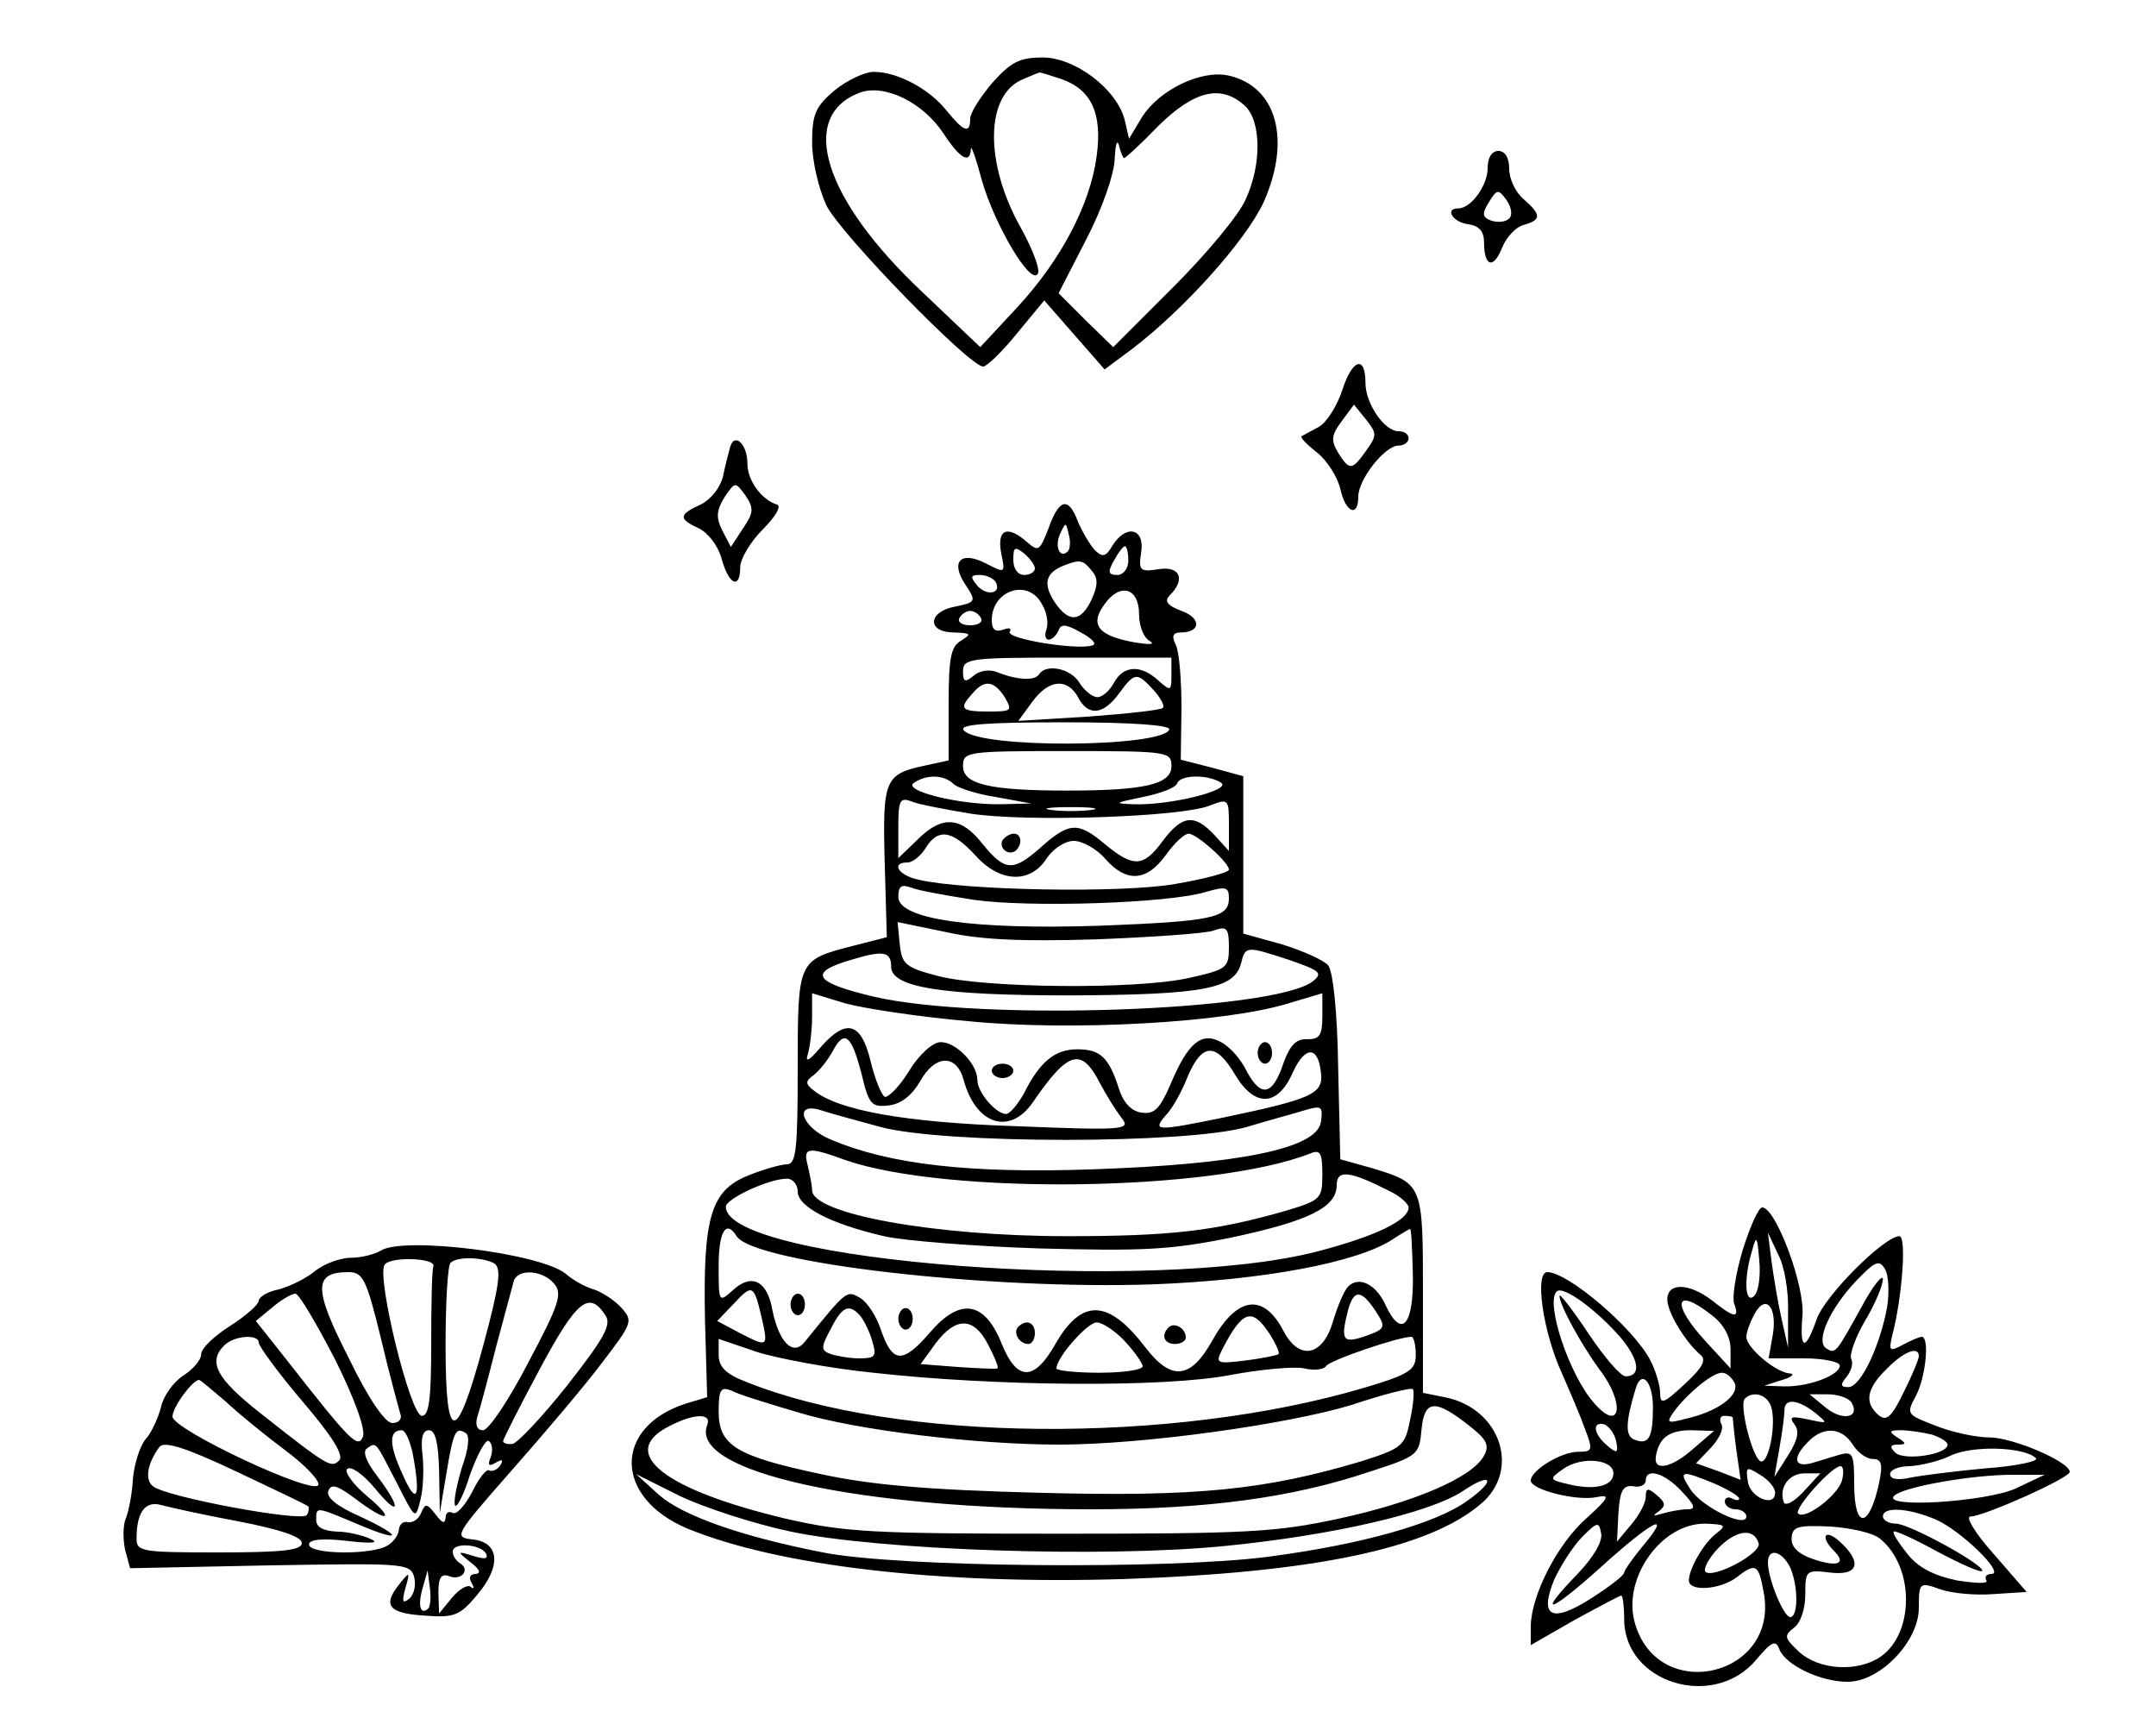 <?xml version="1.0" standalone="no"?>
<!DOCTYPE svg PUBLIC "-//W3C//DTD SVG 20010904//EN"
 "http://www.w3.org/TR/2001/REC-SVG-20010904/DTD/svg10.dtd">
<svg version="1.0" xmlns="http://www.w3.org/2000/svg"
 width="300pt" height="239pt" viewBox="0 0 300 239"
 preserveAspectRatio="xMidYMid meet">
<g transform="translate(0,239) scale(0.1,-0.1)"
fill="#000000" stroke="none">
<path d="M1381 2275 c-17 -20 -31 -42 -31 -50 0 -22 -9 -18 -32 10 -24 31 -69
55 -102 55 -13 0 -38 -12 -55 -26 -26 -22 -31 -33 -31 -72 0 -26 9 -64 20 -88
20 -40 199 -224 218 -224 5 0 27 21 47 46 l38 46 42 -48 42 -48 39 29 c73 56
157 150 182 203 39 87 19 162 -49 177 -38 8 -96 -20 -120 -58 l-18 -30 -6 26
c-11 43 -69 87 -114 87 -32 0 -44 -6 -70 -35z m96 5 c42 -15 57 -48 49 -107
-9 -68 -50 -145 -110 -210 l-52 -56 -81 77 c-137 129 -173 244 -87 277 35 13
89 -14 117 -57 23 -35 37 -43 38 -21 0 6 7 -13 15 -43 17 -61 68 -148 78 -131
4 5 -7 34 -23 63 -52 92 -50 187 3 208 12 5 21 9 22 9 1 1 15 -4 31 -9z m255
-37 c23 -21 24 -82 1 -131 -9 -21 -54 -75 -100 -121 l-84 -84 -38 37 -38 38
38 74 c23 44 39 91 40 112 1 20 3 29 6 20 2 -10 6 -18 7 -18 2 0 24 20 48 45
50 49 87 58 120 28z"/>
<path d="M2070 2156 c0 -24 -23 -56 -41 -56 -19 0 -8 -19 14 -22 15 -2 22 -10
22 -25 0 -34 13 -38 25 -8 6 15 19 29 30 32 25 7 25 14 0 36 -11 9 -20 28 -20
42 0 16 -6 25 -15 25 -9 0 -15 -9 -15 -24z m30 -70 c-5 -5 -16 -6 -25 -3 -13
5 -13 10 -3 26 11 18 13 18 24 3 7 -10 9 -21 4 -26z"/>
<path d="M1868 1848 c-7 -22 -22 -46 -33 -52 -11 -6 -22 -12 -24 -13 -2 -2 8
-12 22 -23 14 -11 28 -34 32 -50 7 -33 25 -41 25 -11 0 24 37 71 56 71 8 0 14
5 14 10 0 6 -6 10 -14 10 -20 0 -46 39 -46 67 0 39 -18 34 -32 -9z m33 -85
c-20 -28 -23 -28 -39 -3 -10 17 -10 24 5 44 l17 23 17 -21 c15 -19 15 -22 0
-43z"/>
<path d="M1016 1768 c-2 -7 -7 -26 -10 -41 -4 -16 -17 -32 -31 -39 -31 -14
-31 -20 -3 -33 13 -6 27 -24 32 -42 10 -37 26 -44 26 -12 0 11 14 35 31 52 18
18 27 33 20 35 -22 7 -41 34 -41 57 0 27 -18 44 -24 23z m18 -113 l-17 -26
-12 23 c-9 18 -8 28 3 46 15 22 15 22 29 3 12 -18 12 -24 -3 -46z"/>
<path d="M1459 1655 c-12 -31 -14 -33 -29 -20 -28 25 -43 19 -37 -14 6 -29 6
-29 -21 -15 -35 18 -50 3 -29 -29 16 -24 15 -25 -14 -31 -38 -7 -40 -36 -1
-36 23 -1 24 -2 10 -11 -15 -8 -18 -24 -18 -89 l0 -78 -32 -7 c-57 -12 -60
-19 -57 -134 l3 -105 -47 -12 c-77 -20 -77 -19 -77 -170 0 -112 -2 -134 -15
-134 -8 0 -33 -7 -55 -16 -51 -21 -62 -58 -59 -202 l3 -106 -30 -9 c-101 -33
-100 -131 3 -174 127 -52 350 -78 608 -70 262 9 422 42 495 104 57 47 28 134
-50 149 l-30 6 0 138 c0 154 0 153 -72 175 l-43 12 -3 128 c-1 75 -7 134 -14
142 -6 7 -35 20 -64 29 l-54 15 0 110 0 109 -44 12 -43 11 1 71 c0 39 -3 79
-8 89 -6 12 -4 17 7 17 28 0 29 20 1 30 -21 8 -24 14 -16 22 22 22 14 41 -16
36 -26 -4 -28 -2 -24 24 5 33 -21 39 -40 9 -9 -16 -14 -17 -25 -6 -7 8 -17 25
-23 39 -13 35 -26 33 -41 -9z m27 -32 c-11 -11 -19 6 -11 24 8 17 8 17 12 0 3
-10 2 -21 -1 -24z m-46 -24 c0 -5 -7 -9 -15 -9 -9 0 -15 9 -15 21 0 18 2 19
15 9 8 -7 15 -16 15 -21z m130 11 c0 -11 -7 -20 -15 -20 -13 0 -14 4 -5 20 6
11 13 20 15 20 3 0 5 -9 5 -20z m-51 -14 c9 -10 9 -20 0 -40 -15 -32 -32 -33
-52 -3 -16 25 -12 40 13 50 23 9 27 8 39 -7z m-134 -15 c10 -17 -12 -21 -25
-6 -10 12 -10 15 3 15 9 0 18 -4 22 -9z m65 -32 c7 -11 9 -27 6 -35 -3 -8 -1
-14 3 -14 5 0 11 6 14 13 3 9 10 9 31 -3 15 -8 23 -16 16 -18 -21 -7 -120 9
-115 19 3 5 -1 6 -9 3 -11 -4 -16 0 -16 13 0 42 51 59 70 22z m135 -14 c0 -17
7 -33 15 -37 8 -5 -1 -5 -20 -2 -51 9 -64 24 -44 52 22 32 49 25 49 -13z
m-220 -5 c3 -5 -3 -10 -15 -10 -12 0 -18 5 -15 10 3 6 10 10 15 10 5 0 12 -4
15 -10z m265 -79 c0 -23 -1 -23 -18 -8 -25 23 -49 21 -62 -3 -6 -11 -16 -20
-23 -20 -7 0 -18 9 -25 20 -12 20 -46 27 -56 12 -6 -10 -32 -8 -59 3 -10 4
-24 2 -32 -5 -12 -10 -15 -9 -15 6 0 18 10 19 145 19 l145 0 0 -24z m-25 -21
c10 -11 16 -22 13 -25 -3 -3 -49 -8 -103 -12 l-98 -6 19 26 c23 32 49 34 64 7
14 -27 35 -25 57 5 22 30 25 30 48 5z m-207 -10 c11 -19 10 -20 -23 -20 -38 0
-41 4 -22 25 17 20 30 18 45 -5z m229 -45 c-9 -25 -265 -27 -286 -1 -7 8 31
11 140 11 95 0 148 -4 146 -10z m3 -51 c0 -25 -36 -34 -145 -34 -109 0 -145 9
-145 34 0 20 4 21 145 21 141 0 145 -1 145 -21z m-303 -25 c5 -5 32 -14 59
-18 l49 -9 -43 -1 c-57 -1 -138 19 -120 30 18 12 42 11 55 -2z m372 2 c16 -10
-71 -32 -122 -30 -28 1 -26 2 13 10 25 5 46 13 48 19 4 12 42 13 61 1z m-349
-43 c76 -12 293 -5 333 11 26 10 27 10 27 -26 l0 -37 -20 22 c-28 30 -45 28
-72 -8 -27 -37 -41 -37 -80 -5 -38 32 -50 32 -92 -6 -37 -32 -48 -31 -79 7
-29 37 -55 40 -88 8 l-29 -28 0 43 c0 37 2 42 18 36 9 -4 46 -11 82 -17z m168
5 c-16 -2 -40 -2 -55 0 -16 2 -3 4 27 4 30 0 43 -2 28 -4z m-161 -63 c34 -38
76 -40 99 -5 9 14 26 25 38 25 12 0 32 -11 44 -25 29 -33 57 -32 84 5 12 17
26 30 32 30 11 0 56 -40 56 -50 0 -4 -34 -13 -75 -20 -74 -13 -293 -9 -357 6
-28 6 -39 24 -15 24 7 0 18 9 25 20 17 28 37 25 69 -10z m-2 -62 c77 -11 271
-5 323 11 28 8 32 7 32 -9 0 -27 -23 -32 -179 -38 -177 -6 -281 9 -281 40 0
15 4 18 18 13 9 -4 49 -11 87 -17z m170 -55 c77 3 150 8 163 12 19 7 22 4 22
-23 0 -29 -3 -31 -57 -43 -73 -16 -282 -14 -348 3 -45 12 -50 16 -53 44 l-3
31 68 -14 c49 -11 108 -13 208 -10z m-285 -38 c0 -29 71 -40 250 -40 185 1
228 9 237 45 6 24 7 24 68 4 43 -15 46 -18 31 -30 -57 -41 -461 -55 -609 -21
-85 20 -94 34 -31 52 43 13 54 11 54 -10z m109 -76 c142 -14 357 -2 444 25
l47 14 0 -32 c0 -27 -4 -32 -21 -32 -15 1 -24 -8 -33 -33 -15 -45 -31 -49 -51
-12 -8 17 -24 35 -36 41 -27 15 -46 -1 -70 -58 -15 -35 -23 -43 -41 -40 -14 2
-25 14 -31 33 -14 44 -26 55 -58 55 -31 0 -52 -17 -74 -61 -9 -16 -20 -29 -25
-29 -14 0 -40 30 -40 47 0 23 -30 53 -51 53 -11 0 -30 -17 -44 -40 -14 -23
-30 -38 -34 -36 -5 3 -14 26 -20 51 -13 53 -34 58 -69 18 -16 -19 -22 -22 -18
-10 3 10 6 34 6 52 l0 33 46 -14 c25 -7 103 -19 173 -25z m-150 -74 c10 -42
14 -46 38 -43 17 2 32 14 43 33 21 38 51 39 61 2 17 -62 64 -77 96 -31 50 73
68 77 94 26 9 -17 23 -39 30 -48 13 -16 2 -17 -146 -11 -155 5 -249 22 -283
50 -12 9 -11 13 0 21 8 6 20 21 27 34 16 30 26 22 40 -33z m520 -1 c27 -45 59
-44 80 4 17 37 35 37 39 0 4 -30 -12 -37 -136 -63 -93 -19 -99 -19 -80 3 9 9
23 34 31 55 20 46 39 47 66 1z m-494 -72 c89 -24 427 -24 510 0 33 10 71 20
83 24 21 6 23 4 20 -17 -5 -37 -113 -59 -318 -66 -172 -6 -282 7 -363 41 -42
17 -54 54 -14 41 12 -4 49 -14 82 -23z m-49 -46 c141 -49 512 -44 647 9 14 6
17 1 17 -29 0 -34 -2 -36 -52 -51 -98 -28 -160 -35 -303 -35 -184 0 -355 31
-355 64 0 6 -3 21 -6 34 -7 26 0 27 52 8z m757 -43 c15 -7 27 -18 27 -23 0
-18 -46 -40 -126 -61 -229 -60 -824 -15 -824 62 0 11 60 39 85 39 8 0 15 -8
15 -18 0 -21 46 -45 120 -62 25 -6 122 -14 215 -17 146 -4 184 -2 268 15 108
23 147 42 147 73 0 22 18 20 73 -8z m-908 -63 c23 -37 349 -75 580 -67 153 6
282 30 332 62 12 8 24 15 25 15 2 0 3 -29 4 -65 1 -70 -16 -88 -38 -41 -13 29
-37 41 -52 26 -6 -6 -15 -28 -21 -48 -14 -49 -47 -56 -69 -14 -28 54 -65 48
-99 -13 -30 -54 -57 -57 -93 -10 -52 68 -89 69 -126 4 -29 -51 -53 -51 -74 1
-24 60 -58 65 -100 16 -38 -44 -52 -43 -68 3 -6 19 -19 39 -29 45 -19 11 -18
12 -78 -62 -16 -19 -35 1 -44 44 -7 42 -29 53 -55 29 -20 -18 -20 -17 -20 33
0 48 10 66 25 42z m35 -114 c9 -41 9 -41 -32 -20 l-30 16 23 24 c26 28 28 27
39 -20z m854 10 c15 -23 14 -25 -14 -35 -32 -11 -35 -6 -24 37 8 28 18 28 38
-2z m-716 -8 c5 -7 13 -23 16 -35 6 -20 4 -23 -18 -23 -13 0 -31 3 -40 6 -14
5 -14 9 0 35 16 32 26 36 42 17z m568 -23 c9 -14 15 -27 13 -29 -2 -2 -23 -6
-46 -9 -41 -5 -42 -4 -32 16 28 54 41 58 65 22z m-391 -16 c9 -17 15 -32 13
-33 -2 -1 -26 0 -55 2 l-52 4 21 29 c28 37 53 37 73 -2z m190 5 c14 -15 25
-31 25 -35 0 -5 -27 -9 -60 -9 -33 0 -60 3 -60 6 0 15 43 64 56 64 8 0 26 -12
39 -26z m-350 -44 c169 -19 406 -21 498 -3 43 8 89 12 102 9 13 -3 26 -2 30 3
4 8 101 41 119 41 3 0 6 -11 6 -25 0 -21 -8 -27 -72 -46 -267 -79 -650 -76
-859 8 -29 11 -39 21 -39 38 l0 22 53 -18 c28 -9 102 -23 162 -29z m-105 -55
c81 -25 248 -45 364 -45 116 0 317 28 406 55 45 15 84 25 86 22 2 -2 1 -21 -4
-43 -7 -36 -11 -39 -67 -57 -134 -40 -229 -50 -450 -44 -155 4 -234 11 -303
26 -118 25 -142 40 -142 87 0 31 3 35 18 29 9 -5 51 -18 92 -30z m936 -20 c24
-19 27 -27 18 -42 -17 -29 -95 -63 -201 -86 -88 -19 -128 -21 -388 -21 -261 0
-299 2 -382 21 -168 40 -234 91 -163 128 36 19 61 19 54 2 -25 -65 212 -117
534 -117 161 0 281 16 390 53 65 21 67 23 70 58 4 42 19 43 68 4z m-946 -146
c123 -26 435 -37 605 -20 151 15 284 46 330 76 41 28 48 16 7 -13 -44 -32
-148 -61 -277 -78 -137 -18 -515 -15 -620 6 -113 22 -195 51 -228 80 l-32 29
60 -30 c33 -16 103 -39 155 -50z"/>
<path d="M1395 1221 c-6 -11 9 -23 19 -14 9 9 7 23 -3 23 -6 0 -12 -4 -16 -9z"/>
<path d="M1750 925 c0 -8 5 -15 10 -15 6 0 10 7 10 15 0 8 -4 15 -10 15 -5 0
-10 -7 -10 -15z"/>
<path d="M1380 900 c0 -5 7 -10 15 -10 8 0 15 5 15 10 0 6 -7 10 -15 10 -8 0
-15 -4 -15 -10z"/>
<path d="M1100 575 c0 -8 5 -15 10 -15 6 0 10 7 10 15 0 8 -4 15 -10 15 -5 0
-10 -7 -10 -15z"/>
<path d="M1250 555 c0 -8 5 -15 10 -15 6 0 10 7 10 15 0 8 -4 15 -10 15 -5 0
-10 -7 -10 -15z"/>
<path d="M1417 544 c-8 -8 1 -24 14 -24 5 0 9 7 9 15 0 15 -12 20 -23 9z"/>
<path d="M1626 543 c-11 -11 -6 -23 9 -23 8 0 15 4 15 9 0 13 -16 22 -24 14z"/>
<path d="M2425 651 c-10 -33 -15 -67 -12 -75 8 -21 0 -20 -30 4 -32 25 -63 26
-63 2 0 -18 25 -59 46 -77 9 -7 3 -18 -22 -41 -29 -27 -34 -29 -34 -12 0 10
-6 31 -14 46 -23 44 -114 122 -143 122 -18 0 -6 -83 20 -140 11 -25 26 -60 32
-77 12 -31 11 -33 -9 -33 -24 0 -66 -26 -66 -40 0 -13 65 -29 92 -23 19 4 17
-1 -14 -29 -41 -36 -77 -107 -78 -150 l0 -27 61 35 c33 18 63 34 65 34 2 0 4
-15 4 -33 0 -89 125 -127 184 -56 21 25 27 28 32 14 9 -22 57 -45 95 -45 45 0
99 56 99 103 0 35 1 36 29 26 16 -6 50 -9 75 -7 l46 3 -46 53 c-25 28 -40 52
-32 52 18 0 137 53 138 62 0 14 -79 48 -112 48 -18 0 -51 7 -74 16 -41 16 -42
16 -28 42 14 27 19 82 8 82 -3 0 -15 -5 -26 -11 -19 -10 -20 -9 -15 13 14 53
20 138 10 138 -21 0 -103 -82 -115 -115 -16 -46 -24 -44 -20 4 4 41 -37 151
-56 151 -5 0 -17 -27 -27 -59z m16 -64 c-13 -13 -15 24 -3 63 6 22 7 21 10
-14 2 -21 -1 -43 -7 -49z m47 -22 l0 -50 -9 40 c-5 22 -11 58 -14 80 l-5 40
14 -30 c9 -16 15 -52 14 -80z m138 7 c-10 -55 -37 -112 -54 -112 -11 0 -12 3
-2 15 6 8 9 18 6 24 -3 5 5 29 19 53 14 23 25 50 25 58 0 8 -14 -9 -30 -39
-36 -65 -36 -65 -49 -57 -15 10 5 55 42 94 26 27 32 30 40 16 5 -8 6 -32 3
-52z m-371 -43 c26 -31 29 -54 7 -54 -7 0 -30 27 -52 60 -22 33 -40 56 -40 52
0 -13 31 -69 56 -103 36 -47 29 -89 -8 -46 -34 38 -68 139 -52 155 9 9 56 -26
89 -64z m127 31 c16 -12 26 -30 26 -47 l0 -27 -34 37 c-49 53 -44 78 8 37z
m85 -26 l-6 -34 50 0 c27 0 49 -5 49 -10 0 -14 -45 -30 -78 -29 l-27 1 25 8
c14 4 18 9 10 9 -20 2 -60 36 -60 51 0 6 5 20 11 31 15 29 32 12 26 -27z m203
-31 c0 -4 -9 -26 -21 -50 -17 -35 -24 -41 -35 -32 -20 17 -17 37 11 64 23 24
45 33 45 18z m-256 -38 c6 -17 -24 -39 -68 -49 -27 -7 -28 -6 -16 11 20 26 53
53 66 53 7 0 14 -7 18 -15z m-114 -33 c0 -43 -6 -53 -26 -45 -13 5 -12 25 2
71 8 27 24 10 24 -26z m164 2 c9 -24 -4 -88 -16 -76 -12 12 -28 79 -20 86 11
11 30 6 36 -10z m112 5 c13 -21 -11 -27 -35 -8 l-23 19 25 0 c14 0 29 -5 33
-11z m-50 -15 c18 -15 18 -15 -10 -9 -24 5 -27 4 -19 -7 7 -9 5 -21 -9 -43
l-19 -30 7 40 c4 22 7 46 7 53 0 17 19 15 43 -4z m-115 -6 c0 -2 2 -22 5 -45
l6 -42 -31 12 -31 11 21 22 c12 13 18 27 14 33 -3 6 -1 11 4 11 6 0 11 -1 12
-2z m-162 -34 c3 -16 1 -17 -13 -5 -19 16 -21 34 -3 29 6 -3 14 -13 16 -24z
m108 -9 c-30 -27 -56 -33 -53 -12 4 26 18 37 49 37 l32 -1 -28 -24z m221 5 c7
-11 19 -20 28 -20 12 0 14 -7 9 -32 -14 -66 -35 -67 -35 -2 0 41 -2 45 -20 40
-11 -3 -29 -9 -40 -12 -24 -6 -26 8 -4 30 21 22 47 20 62 -4z m110 14 c12 -4
22 -10 22 -14 0 -14 -61 -23 -73 -11 -8 8 -7 11 4 11 12 0 12 2 -1 10 -12 8
-12 10 5 10 11 0 30 -3 43 -6z m145 -33 c4 -4 -27 -11 -70 -14 -43 -4 -90 -10
-105 -13 -18 -4 -28 -2 -28 5 0 6 12 11 28 11 15 1 41 7 57 15 30 14 102 12
118 -4z m-588 -21 c0 -18 -27 -24 -63 -15 -26 6 -27 7 -7 21 25 18 70 14 70
-6z m225 -27 c0 -21 -35 -7 -38 16 -3 20 -2 21 17 9 12 -7 21 -18 21 -25z m93
17 c-6 -21 -51 -55 -61 -46 -6 7 47 66 59 66 4 0 5 -9 2 -20z m-223 -15 c19
-20 20 -25 8 -25 -9 0 -25 -3 -35 -6 -13 -4 -14 -3 -5 3 10 8 10 12 -3 23 -12
10 -15 10 -15 -3 0 -8 -9 -25 -20 -38 l-20 -24 2 40 c2 32 7 39 21 37 9 -2 17
2 17 8 0 18 26 11 50 -15z m45 11 c19 -8 35 -18 35 -21 0 -3 -4 -3 -10 0 -5 3
-10 1 -10 -4 0 -6 7 -11 15 -11 8 0 15 -5 15 -10 0 -17 -62 13 -78 38 -17 26
-13 27 33 8z m124 -12 c-13 -14 -25 -20 -27 -14 -7 20 7 40 29 40 l22 0 -24
-26z m296 5 c-42 -19 -189 -28 -169 -10 12 12 107 29 164 29 l45 0 -40 -19z
m-112 -43 c35 -15 98 -76 78 -76 -7 0 -10 -4 -7 -9 3 -5 -15 -4 -41 0 -33 7
-54 18 -69 37 -12 15 -21 29 -19 31 2 2 30 -11 61 -28 32 -17 59 -29 62 -27 6
7 -101 66 -120 66 -10 0 -18 5 -18 10 0 14 35 12 73 -4z m-497 -75 c-60 -62
-40 -56 31 8 73 66 101 80 59 30 -14 -17 -26 -34 -26 -37 0 -4 -21 -20 -46
-36 -55 -35 -73 -26 -51 27 9 19 26 46 39 59 21 21 23 21 26 4 2 -11 -11 -33
-32 -55z m193 56 c-18 -13 -39 -50 -39 -66 0 -16 43 -13 66 4 27 21 31 19 38
-20 23 -119 -150 -158 -180 -40 -15 61 38 135 98 135 28 -1 31 -2 17 -13z
m227 -8 c48 -39 48 -131 1 -164 -32 -22 -86 -19 -114 7 -20 19 -21 22 -7 33 9
6 16 26 16 46 0 34 1 35 34 31 40 -5 46 14 14 43 -21 19 -28 7 -8 -13 18 -18
5 -23 -30 -11 -20 7 -30 17 -29 29 1 16 8 18 54 16 29 -2 60 -9 69 -17z m-169
-6 c5 -14 -63 -50 -74 -40 -3 4 4 18 17 32 25 26 50 30 57 8z m43 -32 c12 -24
13 -71 1 -71 -9 0 -31 53 -31 76 0 20 18 17 30 -5z"/>
<path d="M530 650 c-8 -5 -27 -10 -41 -10 -15 0 -37 -8 -50 -18 -13 -11 -36
-22 -51 -26 -16 -3 -28 -11 -28 -16 0 -5 -18 -21 -40 -35 -22 -14 -40 -31 -40
-39 0 -8 -11 -21 -25 -30 -14 -9 -28 -29 -31 -44 -4 -15 -13 -35 -21 -44 -8
-9 -16 -34 -18 -55 -1 -21 -6 -46 -10 -56 -4 -9 -4 -29 -1 -43 l7 -26 195 4
c183 3 194 3 200 -15 3 -11 1 -24 -6 -31 -10 -8 -11 -5 -6 14 7 24 6 24 -9 5
-23 -29 -14 -40 37 -43 40 -3 48 0 72 29 34 40 31 73 -6 77 -27 3 -26 5 53 95
45 51 102 118 126 150 43 56 44 59 28 77 -10 11 -27 22 -39 26 -11 3 -29 13
-38 21 -33 29 -226 53 -258 33z m73 -22 c-2 -5 -3 -53 -3 -108 0 -77 -3 -100
-13 -100 -16 0 -63 192 -52 210 7 12 72 10 68 -2z m85 4 c10 -7 7 -30 -15
-112 -38 -141 -53 -142 -53 -2 0 60 3 112 7 115 9 9 45 8 61 -1z m-158 -104
c12 -51 25 -98 27 -105 3 -7 -2 -13 -11 -13 -10 0 -33 33 -61 91 -49 96 -49
119 0 119 20 0 25 -10 45 -92z m241 76 c12 -14 7 -29 -36 -110 -27 -52 -55
-94 -63 -94 -8 0 -11 7 -8 18 3 9 15 53 26 97 12 44 23 86 25 93 6 17 40 15
56 -4z m-305 -105 c27 -54 43 -98 39 -108 -7 -17 -17 -7 -107 108 l-42 53 23
19 c13 11 27 19 32 19 5 0 29 -41 55 -91z m377 60 c8 -13 -4 -33 -54 -97 -35
-44 -70 -81 -76 -81 -7 -1 -13 1 -13 4 0 2 23 48 51 100 52 97 69 110 92 74z
m-483 -37 c0 -5 27 -42 61 -82 41 -48 58 -75 51 -82 -11 -11 -15 -9 -110 66
-61 48 -73 71 -50 94 14 14 48 16 48 4z m-46 -82 c18 -17 55 -47 83 -68 27
-20 48 -42 46 -48 -5 -16 -203 77 -203 95 0 13 28 51 37 51 2 0 18 -14 37 -30z
m260 -71 c12 -63 6 -76 -14 -30 -19 41 -19 61 -1 61 5 0 11 -14 15 -31z m37
-26 l1 -58 9 54 c10 60 13 66 27 57 6 -3 4 -22 -5 -47 -7 -23 -12 -47 -10 -53
2 -6 12 13 21 42 10 28 22 50 26 47 5 -3 6 -13 3 -22 -5 -12 -3 -14 7 -8 9 5
11 4 6 -4 -4 -6 -11 -9 -15 -7 -4 3 -15 -11 -24 -30 -10 -19 -22 -32 -27 -29
-6 3 -10 0 -10 -7 -1 -9 -5 -7 -14 5 -12 15 -14 16 -20 2 -3 -8 -11 -14 -18
-13 -7 2 -12 -3 -13 -10 0 -7 -7 -17 -15 -22 -21 -14 -110 -13 -110 1 0 7 18
9 53 5 35 -4 46 -3 32 3 -11 5 -32 10 -47 10 -18 1 -28 6 -28 16 0 19 -1 19
56 -5 63 -27 67 -19 5 10 -32 14 -48 27 -44 36 4 10 13 7 37 -11 46 -35 58
-31 16 4 -19 16 -31 33 -27 37 5 5 22 -7 38 -26 35 -43 39 -30 4 16 -16 21
-21 35 -14 39 13 9 11 10 42 -50 25 -49 25 -50 32 -22 4 15 5 43 3 62 -3 24 0
35 9 35 9 0 13 -18 14 -57z m-182 -49 c1 -1 1 -7 -2 -12 -7 -10 -196 25 -214
40 -12 9 -8 32 9 55 7 8 36 -1 106 -34 53 -25 99 -47 101 -49z m-96 -21 c56
-11 87 -21 87 -30 0 -10 -27 -13 -115 -13 -107 0 -115 1 -115 19 0 37 12 53
34 47 11 -3 60 -14 109 -23z m343 -44 c4 -8 -1 -9 -17 -4 -23 7 -24 7 -4 -9
12 -9 15 -15 7 -16 -8 0 -10 -5 -6 -12 4 -7 4 -10 -1 -6 -4 4 -16 -3 -26 -15
l-18 -22 -1 29 c0 21 4 27 15 23 17 -7 30 9 15 18 -5 3 -10 10 -10 16 0 13 37
11 46 -2z m-80 -77 c-11 -10 -15 4 -8 28 l7 25 3 -23 c2 -13 1 -26 -2 -30z"/>
</g>
</svg>
